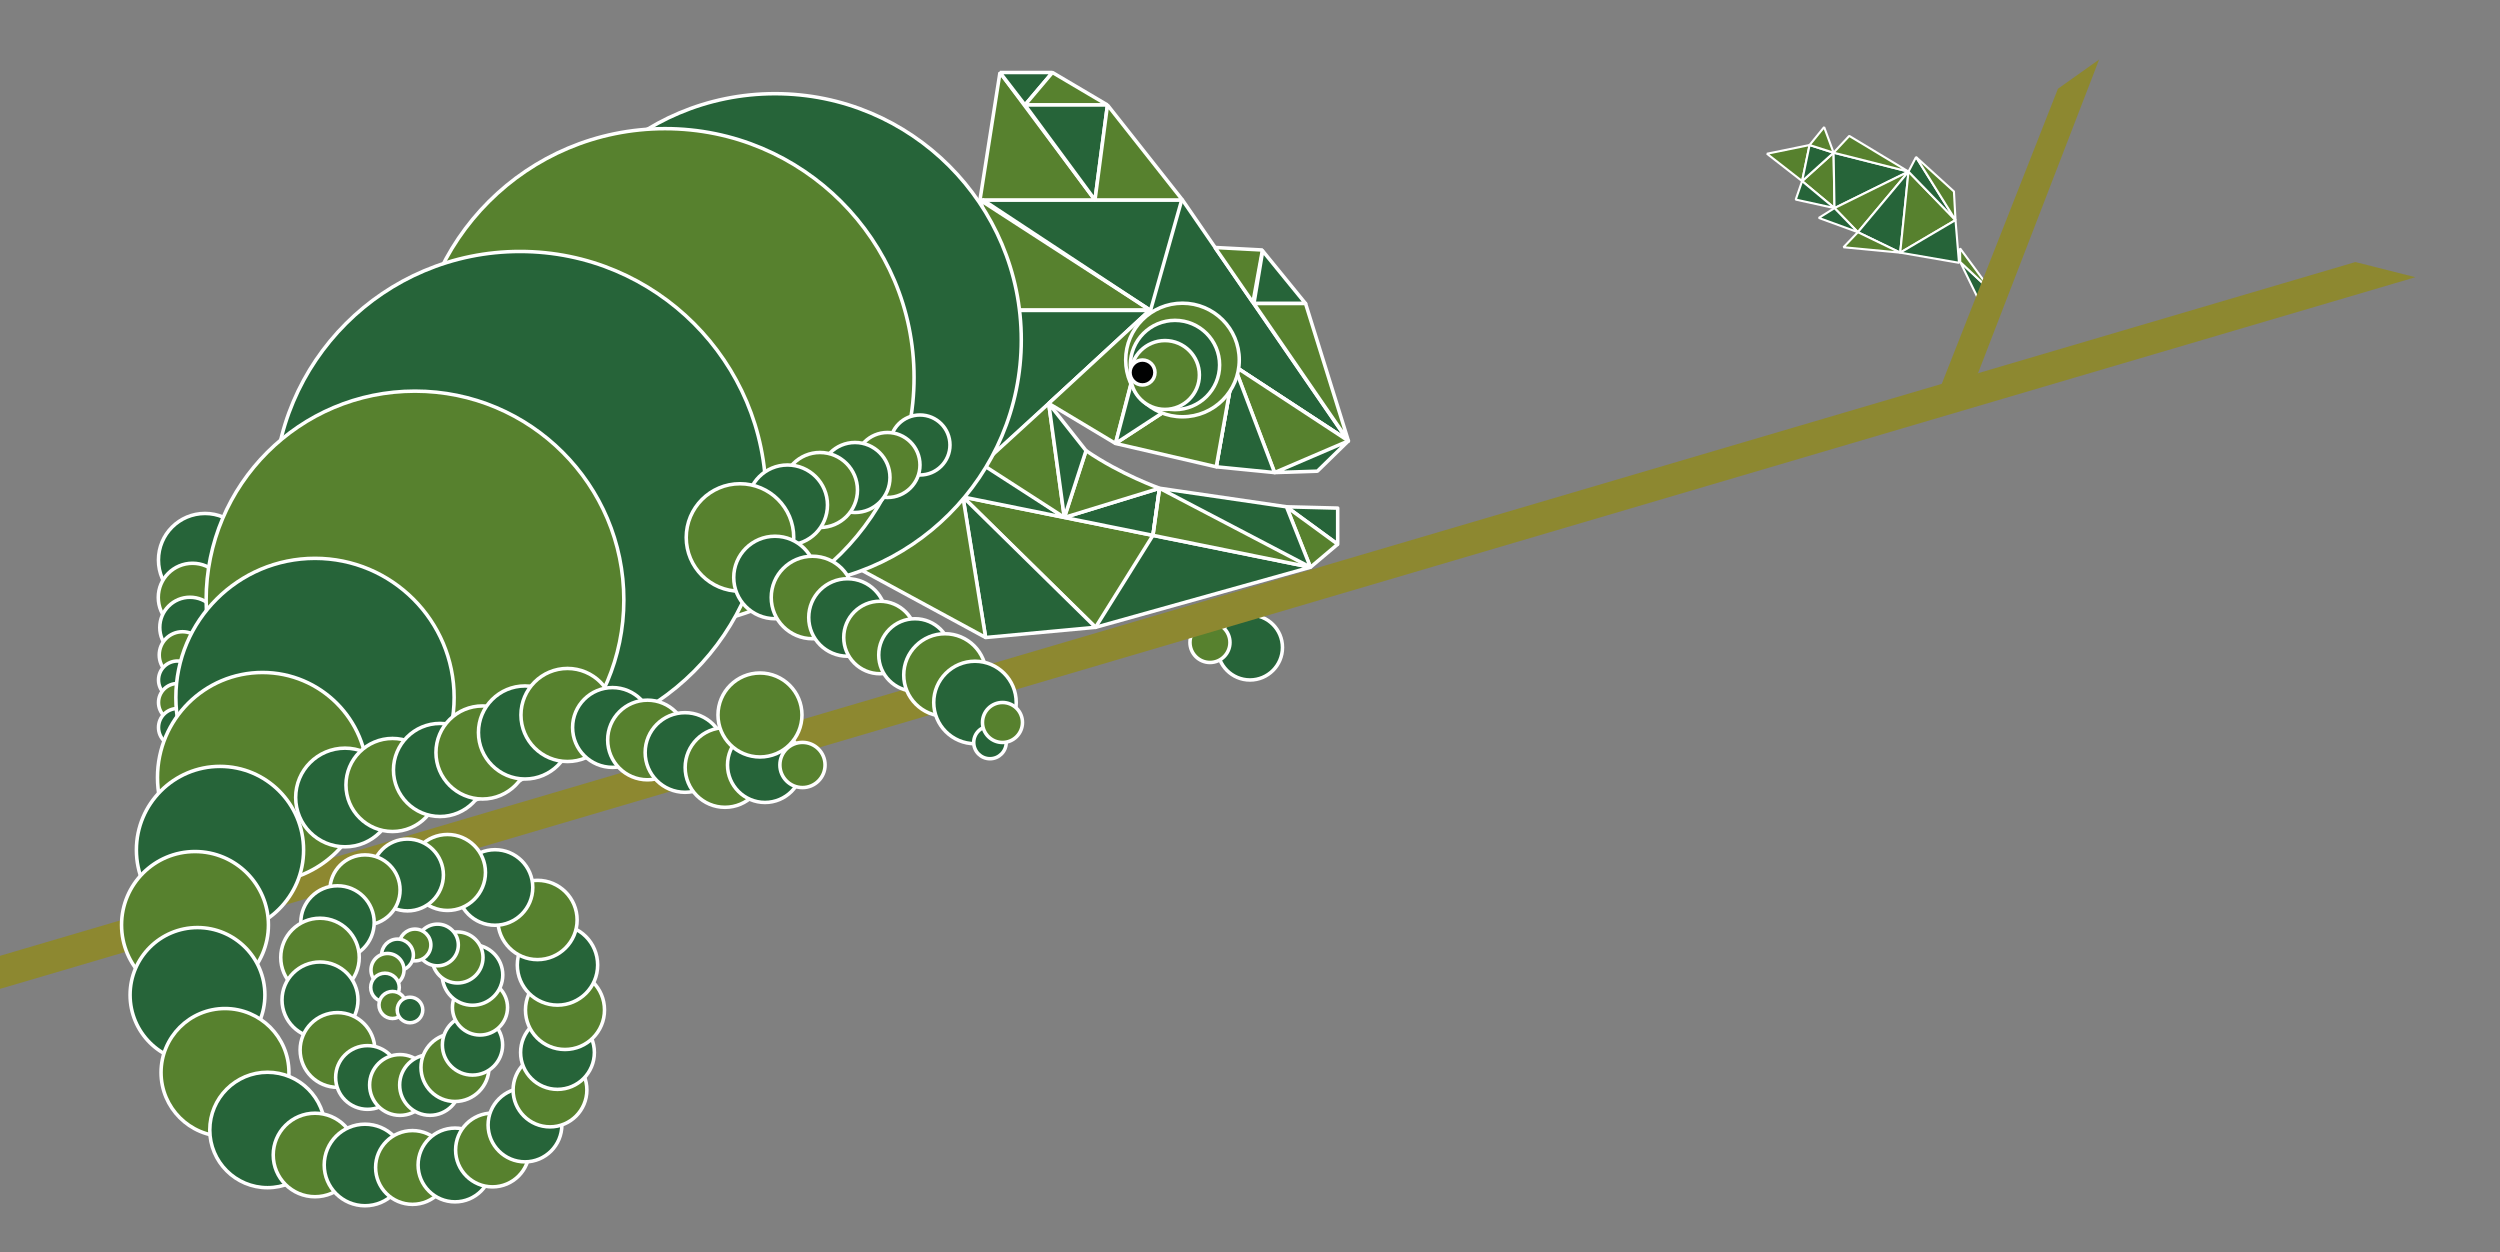 <?xml version="1.0" encoding="utf-8"?>
<!-- Generator: Adobe Illustrator 17.0.0, SVG Export Plug-In . SVG Version: 6.00 Build 0)  -->
<!DOCTYPE svg PUBLIC "-//W3C//DTD SVG 1.1//EN" "http://www.w3.org/Graphics/SVG/1.1/DTD/svg11.dtd">
<svg version="1.1" id="Capa_1" xmlns="http://www.w3.org/2000/svg" xmlns:xlink="http://www.w3.org/1999/xlink" x="0px" y="0px"
	 width="1000.025px" height="501.005px" viewBox="0 0 1000.025 501.005" enable-background="new 0 0 1000.025 501.005"
	 xml:space="preserve">
<rect x="0" y="0" width="1000.025" height="501.005" fill="#808080" stroke="none"/>
<polygon fill="#57812E" stroke="#FFFFFF" stroke-width="0.85" stroke-linejoin="bevel" stroke-miterlimit="10" points="
	733.818,83.24 720.863,72.45 733.455,61.078 "/>
<polygon fill="#266439" stroke="#FFFFFF" stroke-width="0.85" stroke-linejoin="bevel" stroke-miterlimit="10" points="
	763.42,68.644 733.818,83.24 733.455,61.078 "/>
<polygon fill="#57812E" stroke="#FFFFFF" stroke-width="0.85" stroke-linejoin="bevel" stroke-miterlimit="10" points="
	763.42,68.644 743.165,92.874 733.818,83.24 "/>
<polygon fill="#266439" stroke="#FFFFFF" stroke-width="0.85" stroke-linejoin="bevel" stroke-miterlimit="10" points="
	763.42,68.644 760.099,101.058 743.165,92.874 "/>
<polygon fill="#57812E" stroke="#FFFFFF" stroke-width="0.85" stroke-linejoin="bevel" stroke-miterlimit="10" points="
	763.42,68.644 782.22,88.034 760.099,101.058 "/>
<polygon fill="#266439" stroke="#FFFFFF" stroke-width="0.85" stroke-linejoin="bevel" stroke-miterlimit="10" points="
	782.22,88.034 783.62,105.121 760.099,101.058 "/>
<polygon fill="#266439" stroke="#FFFFFF" stroke-width="0.85" stroke-linejoin="bevel" stroke-miterlimit="10" points="
	796.845,116.731 791.222,119.366 784.106,104.817 "/>
<polygon fill="#57812E" stroke="#FFFFFF" stroke-width="0.85" stroke-linejoin="bevel" stroke-miterlimit="10" points="
	784.041,99.343 784.106,104.817 796.845,116.731 "/>
<polygon fill="#57812E" stroke="#FFFFFF" stroke-width="0.85" stroke-linejoin="bevel" stroke-miterlimit="10" points="
	743.165,92.874 760.099,101.058 737.416,98.902 "/>
<polygon fill="#57812E" stroke="#FFFFFF" stroke-width="0.85" stroke-linejoin="bevel" stroke-miterlimit="10" points="
	720.863,72.45 706.809,61.502 723.845,58.016 "/>
<polygon fill="#266439" stroke="#FFFFFF" stroke-width="0.85" stroke-linejoin="bevel" stroke-miterlimit="10" points="
	720.863,72.45 733.455,61.078 723.845,58.016 "/>
<polygon fill="#266439" stroke="#FFFFFF" stroke-width="0.85" stroke-linejoin="bevel" stroke-miterlimit="10" points="
	718.307,79.835 733.818,83.24 720.863,72.45 "/>
<polygon fill="#57812E" stroke="#FFFFFF" stroke-width="0.85" stroke-linejoin="bevel" stroke-miterlimit="10" points="
	729.674,50.848 723.845,58.016 733.455,61.078 "/>
<polygon fill="#57812E" stroke="#FFFFFF" stroke-width="0.85" stroke-linejoin="bevel" stroke-miterlimit="10" points="
	739.719,54.366 763.42,68.644 733.455,61.078 "/>
<polygon fill="#266439" stroke="#FFFFFF" stroke-width="0.85" stroke-linejoin="bevel" stroke-miterlimit="10" points="
	766.444,62.823 782.22,88.034 763.42,68.644 "/>
<polygon fill="#57812E" stroke="#FFFFFF" stroke-width="0.85" stroke-linejoin="bevel" stroke-miterlimit="10" points="
	781.595,76.597 782.22,88.034 766.444,62.823 "/>
<polygon fill="#266439" stroke="#FFFFFF" stroke-width="0.85" stroke-linejoin="bevel" stroke-miterlimit="10" points="
	727.541,87.169 743.165,92.874 733.818,83.24 "/>
<polygon fill="#266439" stroke="#FFFFFF" stroke-width="1.417" stroke-linejoin="bevel" stroke-miterlimit="10" points="392,80 
	473,80 539,176 "/>
<polyline fill="#266439" stroke="#FFFFFF" stroke-width="1.417" stroke-linejoin="bevel" stroke-miterlimit="10" points="392,80 
	393,186 460,124 "/>
<polygon fill="#572A26" stroke="#FFFFFF" stroke-width="1.417" stroke-linejoin="round" stroke-miterlimit="10" points="
	509.846,189.036 493.678,146.376 539.371,176.37 "/>
<polyline fill="#57812E" stroke="#FFFFFF" stroke-width="1.417" stroke-linejoin="round" stroke-miterlimit="10" points="
	509.846,189.036 493.678,146.376 539.371,176.37 "/>
<polygon fill="#266439" stroke="#FFFFFF" stroke-width="1.417" stroke-linejoin="bevel" stroke-miterlimit="10" points="
	509.846,189.036 486.512,186.73 493.678,146.376 "/>
<polygon fill="#57812E" stroke="#FFFFFF" stroke-width="1.417" stroke-linejoin="bevel" stroke-miterlimit="10" points="407,124 
	392,80 460,124 "/>
<polygon fill="#266439" stroke="#FFFFFF" stroke-width="1.417" stroke-linejoin="round" stroke-miterlimit="10" points="
	385.184,198.781 438.229,250.934 524.196,226.896 "/>
<polygon fill="#57812E" stroke="#FFFFFF" stroke-width="1.417" stroke-linejoin="round" stroke-miterlimit="10" points="
	438.229,250.934 385.184,198.781 461.189,214.153 "/>
<polygon fill="#266439" stroke="#FFFFFF" stroke-width="1.417" stroke-linejoin="round" stroke-miterlimit="10" points="
	394.256,255.011 438.229,250.934 385.184,198.781 "/>
<polygon fill="#266439" stroke="#FFFFFF" stroke-width="1.417" stroke-linejoin="bevel" stroke-miterlimit="10" points="
	385.184,198.781 394.256,185.749 425.759,206.987 "/>
<polyline fill="#57812E" stroke="#FFFFFF" stroke-width="1.417" stroke-linejoin="bevel" stroke-miterlimit="10" points="
	419.505,161.38 425.759,206.987 392.843,185.749 419.505,161.38 460.211,124.173 "/>
<polygon fill="#57812E" stroke="#FFFFFF" stroke-width="1.417" stroke-linejoin="bevel" stroke-miterlimit="10" points="
	344.434,227.97 394.256,255.011 385.184,198.781 "/>
<circle fill="#266439" stroke="#FFFFFF" stroke-width="1.417" stroke-linejoin="bevel" stroke-miterlimit="10" cx="310" cy="136" r="98.522"/>
<ellipse fill="#57812E" stroke="#FFFFFF" stroke-width="1.417" stroke-linejoin="bevel" stroke-miterlimit="10" cx="266" cy="151" rx="99.631" ry="99.539"/>
<circle fill="#266439" stroke="#FFFFFF" stroke-width="1.417" stroke-linejoin="bevel" stroke-miterlimit="10" cx="208" cy="199" r="98.41"/>
<circle fill="#266439" stroke="#FFFFFF" stroke-width="1.417" stroke-linejoin="bevel" stroke-miterlimit="10" cx="368" cy="178" r="12"/>
<circle fill="#57812E" stroke="#FFFFFF" stroke-width="1.417" stroke-linejoin="bevel" stroke-miterlimit="10" cx="355" cy="186" r="13"/>
<circle fill="#266439" stroke="#FFFFFF" stroke-width="1.417" stroke-linejoin="bevel" stroke-miterlimit="10" cx="342" cy="191" r="14"/>
<circle fill="#57812E" stroke="#FFFFFF" stroke-width="1.417" stroke-linejoin="bevel" stroke-miterlimit="10" cx="328" cy="196" r="15"/>
<circle fill="#266439" stroke="#FFFFFF" stroke-width="1.417" stroke-linejoin="bevel" stroke-miterlimit="10" cx="315" cy="202" r="16"/>
<polygon fill="#266439" stroke="#FFFFFF" stroke-width="1.417" stroke-linejoin="bevel" stroke-miterlimit="10" points="
	461.189,214.153 425.759,206.987 463.819,195.297 "/>
<circle display="none" fill="#FFFFFF" stroke="#E1E1E0" stroke-width="2.835" stroke-miterlimit="10" cx="750.39" cy="79.858" r="25"/>
<circle display="none" fill="#E78383" stroke="#FFFFFF" stroke-width="1.417" stroke-miterlimit="10" cx="431.191" cy="173.718" r="17.5"/>
<circle display="none" fill="#E6A290" stroke="#FFFFFF" stroke-width="1.417" stroke-miterlimit="10" cx="450.182" cy="194.735" r="15"/>
<circle display="none" fill="#E78383" stroke="#FFFFFF" stroke-width="1.417" stroke-miterlimit="10" cx="472.769" cy="204.407" r="16.5"/>
<circle display="none" fill="#E6A290" stroke="#FFFFFF" stroke-width="1.417" stroke-miterlimit="10" cx="497.426" cy="206.987" r="15"/>
<circle display="none" fill="#E78383" stroke="#FFFFFF" stroke-width="1.417" stroke-miterlimit="10" cx="515.034" cy="204.942" r="12.5"/>
<circle display="none" fill="#E6A290" stroke="#FFFFFF" stroke-width="1.417" stroke-miterlimit="10" cx="528.229" cy="201.485" r="9"/>
<circle display="none" fill="#E78383" stroke="#FFFFFF" stroke-width="1.417" stroke-miterlimit="10" cx="541.372" cy="195.779" r="9"/>
<circle display="none" fill="#E6A290" stroke="#FFFFFF" stroke-width="1.417" stroke-miterlimit="10" cx="554.226" cy="189.893" r="9"/>
<circle display="none" fill="#E78383" stroke="#FFFFFF" stroke-width="1.417" stroke-miterlimit="10" cx="564.848" cy="180.393" r="9"/>
<circle display="none" fill="#E6A290" stroke="#FFFFFF" stroke-width="1.417" stroke-miterlimit="10" cx="572.842" cy="169.707" r="9"/>
<circle display="none" fill="#E78383" stroke="#FFFFFF" stroke-width="1.417" stroke-miterlimit="10" cx="580.841" cy="160.93" r="9"/>
<circle display="none" fill="#E6A290" stroke="#FFFFFF" stroke-width="1.417" stroke-miterlimit="10" cx="587.84" cy="151.395" r="9"/>
<circle display="none" fill="#E78383" stroke="#FFFFFF" stroke-width="1.417" stroke-miterlimit="10" cx="600.842" cy="142.128" r="10.5"/>
<circle display="none" fill="#E6A290" stroke="#FFFFFF" stroke-width="1.417" stroke-miterlimit="10" cx="615.345" cy="144.293" r="11"/>
<circle display="none" fill="#E78383" stroke="#FFFFFF" stroke-width="1.417" stroke-miterlimit="10" cx="631.347" cy="144.391" r="12"/>
<circle display="none" fill="#E6A290" stroke="#FFFFFF" stroke-width="1.417" stroke-miterlimit="10" cx="646.814" cy="145.889" r="13"/>
<circle display="none" fill="#E78383" stroke="#FFFFFF" stroke-width="1.417" stroke-miterlimit="10" cx="663.816" cy="138.885" r="12.5"/>
<circle display="none" fill="#E6A290" stroke="#FFFFFF" stroke-width="1.417" stroke-miterlimit="10" cx="677.512" cy="127.886" r="14"/>
<circle display="none" fill="#E78383" stroke="#FFFFFF" stroke-width="1.417" stroke-miterlimit="10" cx="691.125" cy="118.128" r="13.5"/>
<circle display="none" fill="#E6A290" stroke="#FFFFFF" stroke-width="1.417" stroke-miterlimit="10" cx="702.43" cy="107.002" r="13.5"/>
<circle display="none" fill="#E78383" stroke="#FFFFFF" stroke-width="1.417" stroke-miterlimit="10" cx="718.891" cy="93.592" r="15.5"/>
<polygon fill="#57812E" stroke="#FFFFFF" stroke-width="1.417" stroke-linejoin="bevel" stroke-miterlimit="10" points="
	419.505,161.38 446.217,177.394 460,124 "/>
<polyline fill="#266439" stroke="#FFFFFF" stroke-width="1.417" stroke-linejoin="bevel" stroke-miterlimit="10" points="
	493.678,146.24 486.512,186.73 493.678,146.376 "/>
<line fill="none" stroke="#FFFFFF" stroke-width="1.417" stroke-linejoin="bevel" stroke-miterlimit="10" x1="446.217" y1="177.394" x2="493.678" y2="146.376"/>
<polygon fill="#57812E" stroke="#FFFFFF" stroke-width="1.417" stroke-linejoin="round" stroke-miterlimit="10" points="
	486.512,186.73 446.217,177.394 493.678,146.376 "/>
<circle fill="#266439" stroke="#FFFFFF" stroke-width="1.417" stroke-linejoin="bevel" stroke-miterlimit="10" cx="500" cy="259" r="13"/>
<circle fill="#57812E" stroke="#FFFFFF" stroke-width="1.417" stroke-linejoin="bevel" stroke-miterlimit="10" cx="484" cy="257" r="8"/>
<polygon fill="#266439" stroke="#FFFFFF" stroke-width="1.417" stroke-linejoin="bevel" stroke-miterlimit="10" points="
	493.678,146.376 446.217,177.394 460.211,124.173 "/>
<polygon fill="#266439" stroke="#FFFFFF" stroke-width="1.417" stroke-linejoin="round" stroke-miterlimit="10" points="
	535.086,203.247 535.086,217.696 514.588,202.72 "/>
<polyline fill="#57812E" stroke="#FFFFFF" stroke-width="1.417" stroke-linejoin="bevel" stroke-miterlimit="10" points="
	524.196,226.896 461.189,214.153 463.819,195.297 "/>
<line fill="none" stroke="#FFFFFF" stroke-width="1.417" stroke-linejoin="bevel" stroke-miterlimit="10" x1="461.189" y1="214.153" x2="463.819" y2="195.297"/>
<path fill="#57812E" stroke="#FFFFFF" stroke-width="1.417" stroke-linejoin="bevel" stroke-miterlimit="10" d="M463.819,195.297
	l-38.06,11.69l8.666-26.723C448.355,189.844,463.819,195.297,463.819,195.297z"/>
<path fill="#8D8830" d="M942.183,104.817L942.183,104.817L94.476,354.507l-84.22,24.807l-1.9,0.56L0,382.336l-0.732,0.216
	c-1.499,0.442-4.258,0.241-4.333,1.421c-0.383,6.007-0.412,6.401-0.631,9.398l0.631-9.398c-0.311,4.631-0.493,8.554-0.87,12.762
	c-0.034,0.381,3.067-0.392,5.935-1.187c1.035-0.287,2.04-0.577,2.856-0.818l3.896-1.148l2.582-0.761l84.818-24.991l863.872-254.536
	l8.154-2.402"/>
<circle fill="#266439" stroke="#FFFFFF" stroke-width="1.417" stroke-linejoin="bevel" stroke-miterlimit="10" cx="82" cy="224" r="18.614"/>
<circle fill="#57812E" stroke="#FFFFFF" stroke-width="1.417" stroke-linejoin="bevel" stroke-miterlimit="10" cx="77" cy="239" r="13.686"/>
<circle fill="#266439" stroke="#FFFFFF" stroke-width="1.417" stroke-linejoin="bevel" stroke-miterlimit="10" cx="76" cy="251" r="12.091"/>
<circle fill="#57812E" stroke="#FFFFFF" stroke-width="1.417" stroke-linejoin="bevel" stroke-miterlimit="10" cx="73" cy="262" r="9.307"/>
<circle fill="#266439" stroke="#FFFFFF" stroke-width="1.417" stroke-linejoin="bevel" stroke-miterlimit="10" cx="71" cy="272" r="7.593"/>
<circle fill="#57812E" stroke="#FFFFFF" stroke-width="1.417" stroke-linejoin="bevel" stroke-miterlimit="10" cx="71" cy="281" r="7.593"/>
<circle fill="#266439" stroke="#FFFFFF" stroke-width="1.417" stroke-linejoin="bevel" stroke-miterlimit="10" cx="71" cy="291" r="7.593"/>
<circle fill="#57812E" stroke="#FFFFFF" stroke-width="1.417" stroke-linejoin="bevel" stroke-miterlimit="10" cx="166" cy="240" r="83.542"/>
<circle fill="#266439" stroke="#FFFFFF" stroke-width="1.417" stroke-linejoin="bevel" stroke-miterlimit="10" cx="126" cy="279" r="55.658"/>
<circle fill="#57812E" stroke="#FFFFFF" stroke-width="1.417" stroke-linejoin="bevel" stroke-miterlimit="10" cx="105" cy="311" r="42.001"/>
<circle fill="#266439" stroke="#FFFFFF" stroke-width="1.417" stroke-linejoin="bevel" stroke-miterlimit="10" cx="88.001" cy="340" r="33.438"/>
<circle fill="#57812E" stroke="#FFFFFF" stroke-width="1.417" stroke-linejoin="bevel" stroke-miterlimit="10" cx="78" cy="370" r="29.375"/>
<circle fill="#266439" stroke="#FFFFFF" stroke-width="1.417" stroke-linejoin="bevel" stroke-miterlimit="10" cx="79" cy="398" r="26.962"/>
<circle fill="#57812E" stroke="#FFFFFF" stroke-width="1.417" stroke-linejoin="bevel" stroke-miterlimit="10" cx="90" cy="429" r="25.576"/>
<circle fill="#266439" stroke="#FFFFFF" stroke-width="1.417" stroke-linejoin="bevel" stroke-miterlimit="10" cx="107" cy="452" r="23.086"/>
<circle fill="#57812E" stroke="#FFFFFF" stroke-width="1.417" stroke-linejoin="bevel" stroke-miterlimit="10" cx="126" cy="462" r="16.706"/>
<circle fill="#266439" stroke="#FFFFFF" stroke-width="1.417" stroke-linejoin="bevel" stroke-miterlimit="10" cx="146" cy="466" r="16.312"/>
<circle fill="#57812E" stroke="#FFFFFF" stroke-width="1.417" stroke-linejoin="bevel" stroke-miterlimit="10" cx="165" cy="467" r="14.756"/>
<circle fill="#266439" stroke="#FFFFFF" stroke-width="1.417" stroke-linejoin="bevel" stroke-miterlimit="10" cx="182" cy="466" r="14.756"/>
<circle fill="#57812E" stroke="#FFFFFF" stroke-width="1.417" stroke-linejoin="bevel" stroke-miterlimit="10" cx="197" cy="460" r="14.756"/>
<circle fill="#266439" stroke="#FFFFFF" stroke-width="1.417" stroke-linejoin="bevel" stroke-miterlimit="10" cx="138" cy="319" r="19.733"/>
<circle fill="#57812E" stroke="#FFFFFF" stroke-width="1.417" stroke-linejoin="bevel" stroke-miterlimit="10" cx="157" cy="314" r="18.614"/>
<circle fill="#266439" stroke="#FFFFFF" stroke-width="1.417" stroke-linejoin="bevel" stroke-miterlimit="10" cx="176" cy="307.997" r="18.614"/>
<circle fill="#57812E" stroke="#FFFFFF" stroke-width="1.417" stroke-linejoin="bevel" stroke-miterlimit="10" cx="193" cy="301" r="18.614"/>
<circle fill="#266439" stroke="#FFFFFF" stroke-width="1.417" stroke-linejoin="bevel" stroke-miterlimit="10" cx="210" cy="293" r="18.614"/>
<circle fill="#57812E" stroke="#FFFFFF" stroke-width="1.417" stroke-linejoin="bevel" stroke-miterlimit="10" cx="227" cy="286" r="18.614"/>
<circle fill="#266439" stroke="#FFFFFF" stroke-width="1.417" stroke-linejoin="bevel" stroke-miterlimit="10" cx="245" cy="291" r="15.96"/>
<circle fill="#57812E" stroke="#FFFFFF" stroke-width="1.417" stroke-linejoin="bevel" stroke-miterlimit="10" cx="259" cy="296" r="15.927"/>
<circle fill="#266439" stroke="#FFFFFF" stroke-width="1.417" stroke-linejoin="bevel" stroke-miterlimit="10" cx="274" cy="301" r="15.927"/>
<circle fill="#57812E" stroke="#FFFFFF" stroke-width="1.417" stroke-linejoin="bevel" stroke-miterlimit="10" cx="290" cy="307" r="15.927"/>
<circle fill="#266439" stroke="#FFFFFF" stroke-width="1.417" stroke-linejoin="bevel" stroke-miterlimit="10" cx="306" cy="306" r="14.989"/>
<circle fill="#57812E" stroke="#FFFFFF" stroke-width="1.417" stroke-linejoin="bevel" stroke-miterlimit="10" cx="296" cy="215" r="21.5"/>
<circle fill="#266439" stroke="#FFFFFF" stroke-width="1.417" stroke-linejoin="bevel" stroke-miterlimit="10" cx="310" cy="231" r="16.5"/>
<circle fill="#57812E" stroke="#FFFFFF" stroke-width="1.417" stroke-linejoin="bevel" stroke-miterlimit="10" cx="325" cy="239" r="16.5"/>
<circle fill="#266439" stroke="#FFFFFF" stroke-width="1.417" stroke-linejoin="bevel" stroke-miterlimit="10" cx="339" cy="247" r="15.5"/>
<circle fill="#57812E" stroke="#FFFFFF" stroke-width="1.417" stroke-linejoin="bevel" stroke-miterlimit="10" cx="352" cy="255" r="14.5"/>
<circle fill="#266439" stroke="#FFFFFF" stroke-width="1.417" stroke-linejoin="bevel" stroke-miterlimit="10" cx="366" cy="262" r="14.5"/>
<circle fill="#57812E" stroke="#FFFFFF" stroke-width="1.417" stroke-linejoin="bevel" stroke-miterlimit="10" cx="378" cy="270" r="16.5"/>
<circle fill="#266439" stroke="#FFFFFF" stroke-width="1.417" stroke-linejoin="bevel" stroke-miterlimit="10" cx="390" cy="281" r="16.5"/>
<circle fill="#266439" stroke="#FFFFFF" stroke-width="1.417" stroke-linejoin="bevel" stroke-miterlimit="10" cx="396" cy="297" r="6.503"/>
<circle fill="#57812E" stroke="#FFFFFF" stroke-width="1.417" stroke-linejoin="bevel" stroke-miterlimit="10" cx="401" cy="289" r="8"/>
<circle fill="#57812E" stroke="#FFFFFF" stroke-width="1.417" stroke-linejoin="bevel" stroke-miterlimit="10" cx="321" cy="306" r="9.037"/>
<circle fill="#266439" stroke="#FFFFFF" stroke-width="1.417" stroke-linejoin="bevel" stroke-miterlimit="10" cx="210" cy="450" r="14.756"/>
<circle fill="#57812E" stroke="#FFFFFF" stroke-width="1.417" stroke-linejoin="bevel" stroke-miterlimit="10" cx="220" cy="436" r="14.756"/>
<circle fill="#266439" stroke="#FFFFFF" stroke-width="1.417" stroke-linejoin="bevel" stroke-miterlimit="10" cx="223" cy="421" r="14.756"/>
<circle fill="#57812E" stroke="#FFFFFF" stroke-width="1.417" stroke-linejoin="bevel" stroke-miterlimit="10" cx="226" cy="404" r="15.805"/>
<circle fill="#266439" stroke="#FFFFFF" stroke-width="1.417" stroke-linejoin="bevel" stroke-miterlimit="10" cx="223" cy="386" r="16.067"/>
<circle fill="#57812E" stroke="#FFFFFF" stroke-width="1.417" stroke-linejoin="bevel" stroke-miterlimit="10" cx="215" cy="368" r="15.855"/>
<circle fill="#266439" stroke="#FFFFFF" stroke-width="1.417" stroke-linejoin="bevel" stroke-miterlimit="10" cx="198" cy="355" r="15.112"/>
<circle fill="#57812E" stroke="#FFFFFF" stroke-width="1.417" stroke-linejoin="bevel" stroke-miterlimit="10" cx="179" cy="349" r="15.194"/>
<circle fill="#266439" stroke="#FFFFFF" stroke-width="1.417" stroke-linejoin="bevel" stroke-miterlimit="10" cx="163" cy="350" r="14.367"/>
<circle fill="#57812E" stroke="#FFFFFF" stroke-width="1.417" stroke-linejoin="bevel" stroke-miterlimit="10" cx="146" cy="356" r="14.034"/>
<circle fill="#266439" stroke="#FFFFFF" stroke-width="1.417" stroke-linejoin="bevel" stroke-miterlimit="10" cx="135" cy="369" r="14.68"/>
<circle fill="#57812E" stroke="#FFFFFF" stroke-width="1.417" stroke-linejoin="bevel" stroke-miterlimit="10" cx="128" cy="383" r="15.7"/>
<circle fill="#266439" stroke="#FFFFFF" stroke-width="1.417" stroke-linejoin="bevel" stroke-miterlimit="10" cx="128" cy="400" r="15.194"/>
<circle fill="#57812E" stroke="#FFFFFF" stroke-width="1.417" stroke-linejoin="bevel" stroke-miterlimit="10" cx="135" cy="420" r="14.95"/>
<circle fill="#266439" stroke="#FFFFFF" stroke-width="1.417" stroke-linejoin="bevel" stroke-miterlimit="10" cx="147" cy="431" r="12.741"/>
<circle fill="#57812E" stroke="#FFFFFF" stroke-width="1.417" stroke-linejoin="bevel" stroke-miterlimit="10" cx="160" cy="434" r="12.156"/>
<circle fill="#266439" stroke="#FFFFFF" stroke-width="1.417" stroke-linejoin="bevel" stroke-miterlimit="10" cx="172" cy="434" r="12.137"/>
<circle fill="#57812E" stroke="#FFFFFF" stroke-width="1.417" stroke-linejoin="bevel" stroke-miterlimit="10" cx="182" cy="427" r="13.602"/>
<circle fill="#266439" stroke="#FFFFFF" stroke-width="1.417" stroke-linejoin="bevel" stroke-miterlimit="10" cx="189" cy="418" r="12.045"/>
<circle fill="#57812E" stroke="#FFFFFF" stroke-width="1.417" stroke-linejoin="bevel" stroke-miterlimit="10" cx="192" cy="403" r="11.023"/>
<circle fill="#266439" stroke="#FFFFFF" stroke-width="1.417" stroke-linejoin="bevel" stroke-miterlimit="10" cx="189" cy="390" r="12.114"/>
<circle fill="#57812E" stroke="#FFFFFF" stroke-width="1.417" stroke-linejoin="bevel" stroke-miterlimit="10" cx="183" cy="383" r="10.21"/>
<circle fill="#266439" stroke="#FFFFFF" stroke-width="1.417" stroke-linejoin="bevel" stroke-miterlimit="10" cx="175" cy="378" r="8.337"/>
<circle fill="#57812E" stroke="#FFFFFF" stroke-width="1.417" stroke-linejoin="bevel" stroke-miterlimit="10" cx="166" cy="378" r="6.354"/>
<circle fill="#266439" stroke="#FFFFFF" stroke-width="1.417" stroke-linejoin="bevel" stroke-miterlimit="10" cx="159" cy="382" r="6.354"/>
<circle fill="#57812E" stroke="#FFFFFF" stroke-width="1.417" stroke-linejoin="bevel" stroke-miterlimit="10" cx="155" cy="388" r="6.608"/>
<circle fill="#266439" stroke="#FFFFFF" stroke-width="1.417" stroke-linejoin="bevel" stroke-miterlimit="10" cx="154" cy="395" r="5.719"/>
<circle fill="#57812E" stroke="#FFFFFF" stroke-width="1.417" stroke-linejoin="bevel" stroke-miterlimit="10" cx="157" cy="402" r="5.415"/>
<circle fill="#266439" stroke="#FFFFFF" stroke-width="1.417" stroke-linejoin="bevel" stroke-miterlimit="10" cx="164" cy="404" r="5.111"/>
<circle fill="#57812E" stroke="#FFFFFF" stroke-width="1.417" stroke-linejoin="bevel" stroke-miterlimit="10" cx="304" cy="286" r="16.797"/>
<polygon fill="#57812E" stroke="#FFFFFF" stroke-width="1.417" stroke-linejoin="bevel" stroke-miterlimit="10" points="392,80 
	400,29 438,80 "/>
<polygon fill="#266439" stroke="#FFFFFF" stroke-width="1.417" stroke-linejoin="bevel" stroke-miterlimit="10" points="421,29 
	410,42 400,29 "/>
<polygon fill="#57812E" stroke="#FFFFFF" stroke-width="1.417" stroke-linejoin="bevel" stroke-miterlimit="10" points="443,42 
	410,42 421,29 "/>
<polygon fill="#266439" stroke="#FFFFFF" stroke-width="1.417" stroke-linejoin="bevel" stroke-miterlimit="10" points="
	438.007,80 443,42 410,42 "/>
<polygon fill="#57812E" stroke="#FFFFFF" stroke-width="1.417" stroke-linejoin="bevel" stroke-miterlimit="10" points="473,80 
	443,42 438.007,80 "/>
<polygon fill="#57812E" stroke="#FFFFFF" stroke-width="1.417" stroke-linejoin="bevel" stroke-miterlimit="10" points="486,99 
	505,100 501.188,121 "/>
<polygon fill="#266439" stroke="#FFFFFF" stroke-width="1.417" stroke-linejoin="round" stroke-miterlimit="10" points="
	522.231,121.412 505.092,100.371 501.576,121.412 "/>
<polygon fill="#57812E" stroke="#FFFFFF" stroke-width="1.417" stroke-linejoin="round" stroke-miterlimit="10" points="
	539.371,176.37 522.231,121.412 501.576,121.412 "/>
<circle fill="#57812E" stroke="#FFFFFF" stroke-width="1.417" stroke-linejoin="bevel" stroke-miterlimit="10" cx="473" cy="144" r="22.717"/>
<circle fill="#266439" stroke="#FFFFFF" stroke-width="1.417" stroke-linejoin="bevel" stroke-miterlimit="10" cx="470" cy="146" r="17.853"/>
<circle fill="#57812E" stroke="#FFFFFF" stroke-width="1.417" stroke-linejoin="bevel" stroke-miterlimit="10" cx="466" cy="150" r="13.767"/>
<circle fill="#010202" stroke="#FFFFFF" stroke-width="1.417" stroke-miterlimit="10" cx="457" cy="149" r="5"/>
<line fill="none" stroke="#FFFFFF" stroke-width="1.417" stroke-linejoin="bevel" stroke-miterlimit="10" x1="460.211" y1="124.173" x2="392.843" y2="79.752"/>
<path fill="#57812E" d="M535.086,201.405"/>
<line fill="none" stroke="#FFFFFF" stroke-width="1.417" stroke-linejoin="bevel" stroke-miterlimit="10" x1="460.211" y1="124.173" x2="472.769" y2="79.752"/>
<path fill="#57812E" d="M438.229,250.934"/>
<line fill="none" stroke="#FFFFFF" stroke-width="1.417" stroke-linejoin="bevel" stroke-miterlimit="10" x1="460.211" y1="124.173" x2="407.356" y2="124.173"/>
<polygon fill="#57812E" stroke="#FFFFFF" stroke-width="1.417" stroke-linejoin="bevel" stroke-miterlimit="10" points="
	535.086,217.696 524.196,226.896 514.6,202.72 "/>
<polygon fill="#266439" stroke="#FFFFFF" stroke-width="1.417" stroke-linejoin="bevel" stroke-miterlimit="10" points="
	463.819,195.297 514.6,202.72 524.196,226.896 "/>
<path fill="#57812E" stroke="#FFFFFF" stroke-width="1.417" stroke-linejoin="bevel" stroke-miterlimit="10" d="M426.282,205.488"
	/>
<path fill="#57812E" stroke="#FFFFFF" stroke-width="1.417" stroke-linejoin="bevel" stroke-miterlimit="10" d="M460.341,213.141"
	/>
<polygon fill="#266439" stroke="#FFFFFF" stroke-width="1.417" stroke-linejoin="bevel" stroke-miterlimit="10" points="
	434.424,180.264 425.759,206.987 419.505,161.38 "/>
<polyline display="none" fill="#266439" stroke="#FFFFFF" stroke-width="1.417" stroke-miterlimit="10" points="509.846,189.036 
	543.225,188.814 539.371,176.37 509.846,189.036 "/>
<circle display="none" fill="#E78383" stroke="#FFFFFF" stroke-width="1.417" stroke-miterlimit="10" cx="749.401" cy="71.147" r="14"/>
<circle display="none" fill="#E78383" stroke="#FFFFFF" stroke-width="1.417" stroke-miterlimit="10" cx="757.4" cy="91.036" r="9"/>
<circle display="none" fill="#E6A290" stroke="#FFFFFF" stroke-width="1.417" stroke-miterlimit="10" cx="734.391" cy="86.147" r="18"/>
<polygon fill="#266439" stroke="#FFFFFF" stroke-width="1.417" stroke-linejoin="bevel" stroke-miterlimit="10" points="
	526.963,188.478 539.371,176.37 509.846,189.036 "/>
<polyline fill="#8D8830" points="839.669,23.814 823.197,35.5 771.388,167.106 786.02,162.795 "/>
</svg>
